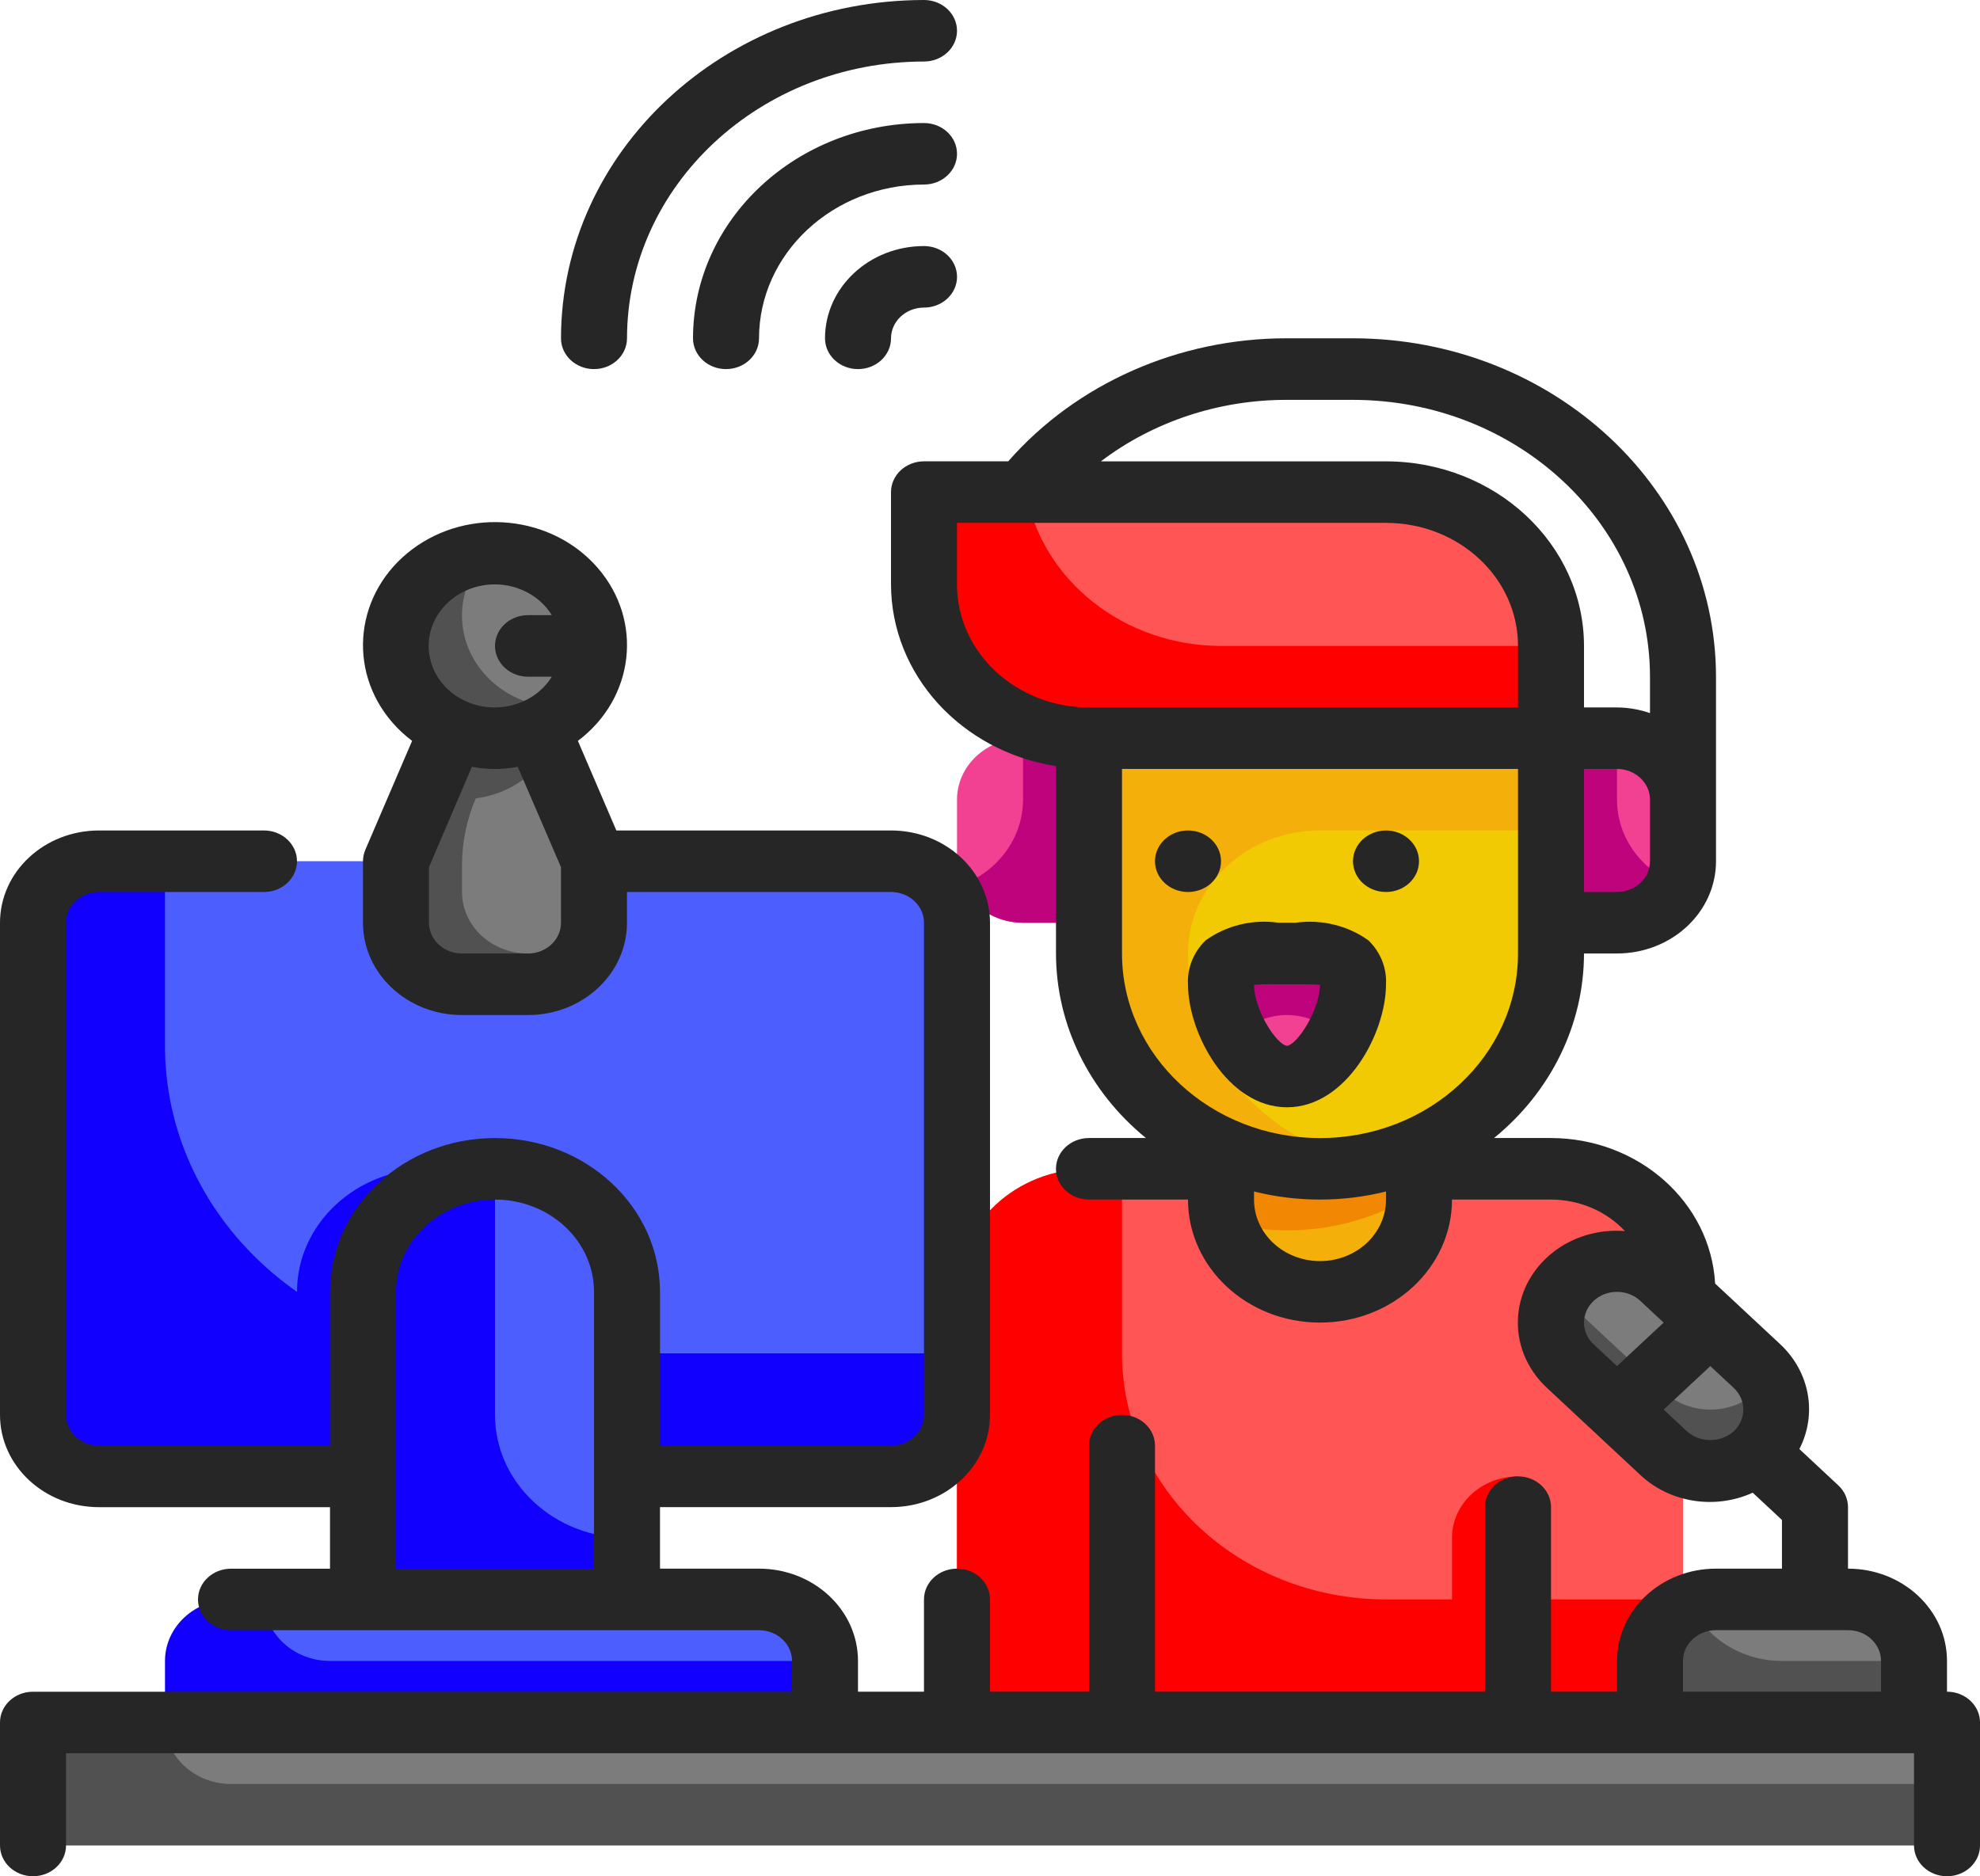 <?xml version="1.0" encoding="utf-8"?>
<!-- Generator: Adobe Illustrator 24.0.2, SVG Export Plug-In . SVG Version: 6.00 Build 0)  -->
<svg version="1.1" id="Capa_1" xmlns="http://www.w3.org/2000/svg" xmlns:xlink="http://www.w3.org/1999/xlink" x="0px" y="0px"
	 viewBox="0 0 1033 979" style="enable-background:new 0 0 1033 979;" xml:space="preserve">
<style type="text/css">
	.st0{fill:#515151;}
	.st1{fill:#4D5EFF;}
	.st2{fill:#1200FF;}
	.st3{fill:#FF5555;}
	.st4{fill:#F5AF0B;}
	.st5{fill:#F28704;}
	.st6{fill:#F2CA04;}
	.st7{fill:#F24193;}
	.st8{fill:#BF037D;}
	.st9{fill:#FF0000;}
	.st10{fill:#7C7C7C;}
	.st11{fill:#262626;}
</style>
<g>
	<path class="st0" d="M17.22,898.75h998.57v64.2H17.22V898.75z"/>
	<path class="st1" d="M51.65,449.38h413.2c19.02,0,34.43,14.37,34.43,32.1v256.79c0,17.73-15.42,32.1-34.43,32.1H51.65
		c-19.02,0-34.43-14.37-34.43-32.1V481.48C17.22,463.75,32.63,449.38,51.65,449.38z"/>
	<path class="st2" d="M86.08,545.67v-96.3H51.65c-19.02,0-34.43,14.37-34.43,32.1v256.79c0,17.73,15.42,32.1,34.43,32.1h413.2
		c19.02,0,34.43-14.37,34.43-32.1v-32.1H258.25C163.16,706.16,86.08,634.31,86.08,545.67z"/>
	<path class="st2" d="M223.82,609.87h34.43l0,0v160.49l0,0h-103.3l0,0v-96.3C154.95,638.61,185.78,609.87,223.82,609.87z"/>
	<path class="st2" d="M120.52,834.56h275.47c19.02,0,34.43,14.37,34.43,32.1v32.1l0,0H86.08l0,0v-32.1
		C86.08,848.93,101.5,834.56,120.52,834.56z"/>
	<path class="st2" d="M258.25,609.87c38.03,0,68.87,28.74,68.87,64.2v160.49l0,0H189.38l0,0V674.07
		C189.38,638.61,220.22,609.87,258.25,609.87z"/>
	<path class="st3" d="M568.15,609.87h241.03c38.03,0,68.87,28.74,68.87,64.2v224.69l0,0H499.28l0,0V674.07
		C499.28,638.61,530.12,609.87,568.15,609.87z"/>
	<path class="st4" d="M637.02,545.67h103.3l0,0v80.25c0,26.59-23.12,48.15-51.65,48.15c-28.53,0-51.65-21.56-51.65-48.15V545.67
		L637.02,545.67z"/>
	<path class="st5" d="M637.02,625.92c0.04,3.97,0.62,7.91,1.72,11.75c34.7,9.26,72.03,3.41,101.58-15.92v-76.07h-103.3V625.92z"/>
	<path class="st6" d="M568.15,385.18h241.03l0,0v112.34c0,62.05-53.96,112.34-120.52,112.34s-120.52-50.3-120.52-112.34V385.18
		L568.15,385.18z"/>
	<path class="st3" d="M482.07,256.79H723.1c47.54,0,86.08,35.93,86.08,80.25v48.15l0,0H568.15c-47.54,0-86.08-35.93-86.08-80.25
		V256.79L482.07,256.79z"/>
	<path class="st7" d="M533.72,385.18h34.43l0,0v96.3l0,0h-34.43c-19.02,0-34.43-14.37-34.43-32.1v-32.1
		C499.28,399.55,514.7,385.18,533.72,385.18z"/>
	<path class="st7" d="M809.18,385.18h34.43c19.02,0,34.43,14.37,34.43,32.1v32.1c0,17.73-15.42,32.1-34.43,32.1h-34.43l0,0V385.18
		L809.18,385.18z"/>
	<path class="st8" d="M705.88,513.57c0,17.65-15.5,48.15-34.43,48.15s-34.43-30.49-34.43-48.15s15.5-16.05,34.43-16.05
		S705.88,495.92,705.88,513.57z"/>
	<path class="st7" d="M671.45,529.62c-10.09,0.03-19.65,4.2-26.13,11.41c6.32,11.23,15.62,20.69,26.13,20.69
		c10.52,0,19.82-9.37,26.13-20.69C691.1,533.83,681.54,529.65,671.45,529.62z"/>
	<path class="st8" d="M843.62,417.28v-32.1h-34.43v96.3h34.43c13.9,0,26.44-7.8,31.78-19.77
		C856.16,454.23,843.62,436.71,843.62,417.28z"/>
	<path class="st8" d="M533.72,417.28v-32.1h34.43v96.3h-34.43c-13.9,0-26.44-7.8-31.78-19.77
		C521.17,454.23,533.71,436.71,533.72,417.28z"/>
	<path class="st9" d="M535.27,256.79h-53.2v48.15c0,44.32,38.54,80.25,86.08,80.25h241.03v-48.15H637.02
		C586.65,336.99,543.66,303.08,535.27,256.79z"/>
	<path class="st4" d="M619.8,497.52c0-35.45,30.83-64.2,68.87-64.2h120.52v-48.15H568.15v112.34
		c-0.1,61.96,53.71,112.26,120.17,112.34c8.8,0.01,17.58-0.88,26.17-2.65C659.21,595.92,619.82,550.28,619.8,497.52z"/>
	<path class="st9" d="M585.37,706.16v-96.3h-17.22c-38.03,0-68.87,28.74-68.87,64.2v224.69h378.77v-64.2H723.1
		C647.03,834.56,585.37,777.07,585.37,706.16z"/>
	<path class="st9" d="M791.97,770.36L791.97,770.36V882.7l0,0h-34.43l0,0v-80.25C757.53,784.73,772.95,770.36,791.97,770.36z"/>
	<path class="st10" d="M819.09,667.44L819.09,667.44c13.45-12.53,35.24-12.53,48.69,0l48.69,45.39c13.45,12.53,13.45,32.85,0,45.39
		l0,0c-13.45,12.53-35.24,12.53-48.69,0l-48.69-45.39C805.64,700.29,805.64,679.97,819.09,667.44z"/>
	<path class="st10" d="M895.27,834.56h68.87c19.02,0,34.43,14.37,34.43,32.1v32.1l0,0H860.83l0,0v-32.1
		C860.83,848.93,876.25,834.56,895.27,834.56z"/>
	<path class="st0" d="M916.67,726.11c-13.44,12.54-35.25,12.54-48.7,0.01c0,0-0.01-0.01-0.01-0.01l-48.69-45.4
		c-2.08-1.99-3.87-4.22-5.32-6.64c-7.83,12.55-5.65,28.44,5.32,38.74l48.69,45.4c13.62,12.38,35.42,12.12,48.69-0.57
		c10.68-10.21,12.85-25.77,5.33-38.19C920.52,721.87,918.74,724.11,916.67,726.11L916.67,726.11z"/>
	<path class="st0" d="M882.04,837.03c-12.84,4.98-21.21,16.66-21.21,29.63v32.1h137.73v-32.1H929.7
		C908.86,866.65,890.06,854.96,882.04,837.03z"/>
	<path class="st10" d="M86.08,898.75h929.7l0,0v32.1l0,0H120.52C101.5,930.85,86.08,916.48,86.08,898.75L86.08,898.75z"/>
	<path class="st1" d="M258.25,609.87c38.03,0,68.87,28.74,68.87,64.2v128.39l0,0c-38.03,0-68.87-28.74-68.87-64.2V609.87
		L258.25,609.87z"/>
	<path class="st1" d="M137.73,834.56h258.25c19.02,0,34.43,14.37,34.43,32.1l0,0H172.17C153.15,866.66,137.73,852.28,137.73,834.56
		L137.73,834.56z"/>
	<ellipse class="st10" cx="258.25" cy="337.03" rx="51.65" ry="48.15"/>
	<path class="st10" d="M280.3,380.37c-13.91,6.36-30.2,6.36-44.11,0l-29.6,69.01v32.1c0,17.73,15.42,32.1,34.43,32.1h34.43
		c19.02,0,34.43-14.37,34.43-32.1v-32.1L280.3,380.37z"/>
	<path class="st0" d="M292.68,369.13c-28.4,0.12-51.53-21.25-51.66-47.72c-0.06-11.85,4.59-23.3,13.06-32.14
		c-28.36,2.05-49.58,25.14-47.38,51.59c2.2,26.44,26.97,46.21,55.34,44.17c13.44-0.97,25.94-6.81,34.81-16.28
		C295.44,368.84,294.11,369.13,292.68,369.13L292.68,369.13z"/>
	<path class="st0" d="M275.47,497.52c-19.02,0-34.43-14.37-34.43-32.1v-14.09c0-11.9,2.43-23.69,7.18-34.73
		c15.75-2.06,29.61-10.75,37.58-23.58l-5.42-12.61c-13.91,6.36-30.2,6.36-44.11,0l-29.66,68.96v32.1c0,17.73,15.42,32.1,34.43,32.1
		h34.43c12.25-0.03,23.56-6.15,29.66-16.05H275.47z"/>
	<g>
		<path class="st11" d="M1015.78,882.7v-16.05c0-26.59-23.12-48.15-51.65-48.15v-32.1c0-4.26-1.82-8.34-5.04-11.35l-20.33-18.95
			c9.43-18.34,5.45-40.23-9.93-54.65l-34.02-31.71c-2.39-42.48-39.98-75.82-85.62-75.93h-29.72c29.8-24.29,46.91-59.39,46.93-96.3
			h17.22c28.53,0,51.65-21.56,51.65-48.15l0,0v-96.3c-0.12-97.45-84.84-176.43-189.38-176.54h-34.43
			c-56.37-0.08-109.79,23.5-145.45,64.2h-43.94c-9.51,0-17.22,7.19-17.22,16.05v48.15c0.09,46.94,36.44,86.99,86.08,94.85v97.74
			c0.02,36.9,17.13,72,46.93,96.3h-29.72c-9.51,0-17.22,7.19-17.22,16.05s7.71,16.05,17.22,16.05h51.65
			c0,35.45,30.83,64.2,68.87,64.2c38.03,0,68.87-28.74,68.87-64.2h51.65c14.8,0.04,28.86,6.04,38.57,16.45
			c-28.32-2.27-53.24,17.29-55.68,43.69c-1.31,14.17,4.2,28.15,15.03,38.16l24.33,22.69l24.33,22.69
			c15.39,14.51,39,18.24,58.66,9.28l15.25,14.22v25.41h-34.4c-28.53,0-51.65,21.56-51.65,48.15v16.05h-34.43v-96.3
			c0-8.86-7.71-16.05-17.22-16.05s-17.22,7.19-17.22,16.05v96.3H602.58V754.31c0-8.86-7.71-16.05-17.22-16.05
			c-9.51,0-17.22,7.19-17.22,16.05V882.7H516.5v-48.15c0-8.86-7.71-16.05-17.22-16.05c-9.51,0-17.22,7.19-17.22,16.05v48.15h-34.43
			v-16.05c0-26.59-23.12-48.15-51.65-48.15h-51.65v-32.1h120.52c28.53,0,51.65-21.56,51.65-48.15V481.48
			c0-26.59-23.12-48.15-51.65-48.15H321.56l-20.06-46.75c29.6-22.27,34.23-62.68,10.34-90.27c-23.89-27.59-67.24-31.91-96.84-9.64
			c-29.6,22.27-34.23,62.68-10.34,90.27c3.07,3.55,6.54,6.78,10.34,9.64l-24.4,56.83c-0.81,1.9-1.22,3.93-1.22,5.97v32.1
			c0,26.59,23.12,48.15,51.65,48.15h34.43c28.53,0,51.65-21.56,51.65-48.15v-16.05h137.73c9.51,0,17.22,7.19,17.22,16.05v256.79
			c0,8.86-7.71,16.05-17.22,16.05H344.33v-80.25c0-44.32-38.54-80.25-86.08-80.25s-86.08,35.93-86.08,80.25v80.25H51.65
			c-9.51,0-17.22-7.19-17.22-16.05V481.48c0-8.86,7.71-16.05,17.22-16.05h86.08c9.51,0,17.22-7.19,17.22-16.05
			s-7.71-16.05-17.22-16.05H51.65C23.12,433.33,0,454.88,0,481.48v256.79c0,26.59,23.12,48.15,51.65,48.15h120.52v32.1h-51.65
			c-9.51,0-17.22,7.19-17.22,16.05s7.71,16.05,17.22,16.05h275.47c9.51,0,17.22,7.19,17.22,16.05v16.05H17.22
			C7.71,882.7,0,889.89,0,898.75v64.2C0,971.81,7.71,979,17.22,979s17.22-7.19,17.22-16.05V914.8h964.13v48.15
			c0,8.86,7.71,16.05,17.22,16.05c9.51,0,17.22-7.19,17.22-16.05v-64.2C1033,889.89,1025.29,882.7,1015.78,882.7L1015.78,882.7z
			 M860.83,449.38c0,8.86-7.71,16.05-17.22,16.05H826.4v-64.2h17.22c9.51,0,17.22,7.19,17.22,16.05V449.38z M671.45,208.64h34.43
			c85.54,0.09,154.86,64.71,154.95,144.44v19c-5.51-1.9-11.34-2.9-17.22-2.95H826.4v-32.1c-0.06-53.16-46.27-96.24-103.3-96.3
			H574.35C601.77,219.91,636.08,208.57,671.45,208.64z M499.28,304.93v-32.1H723.1c38.03,0,68.87,28.74,68.87,64.2v32.1H568.15
			C530.12,369.13,499.28,340.39,499.28,304.93z M585.37,497.52v-96.3h206.6v96.3c0,53.18-46.25,96.3-103.3,96.3
			S585.37,550.71,585.37,497.52z M688.67,658.02c-19.02,0-34.43-14.37-34.43-32.1v-4.22c22.56,5.63,46.31,5.63,68.87,0v4.22
			C723.1,643.65,707.68,658.02,688.67,658.02z M831.44,678.77c6.72-6.27,17.62-6.27,24.34,0l12.17,11.35l-24.34,22.69l-12.17-11.35
			C824.72,695.19,824.72,685.04,831.44,678.77z M880.13,746.86l-12.17-11.36l24.34-22.69l12.17,11.35
			c6.73,6.26,6.73,16.43,0.01,22.7c0,0-0.01,0.01-0.01,0.01C897.67,752.93,886.94,752.93,880.13,746.86z M258.25,304.93
			c12.25,0.03,23.55,6.15,29.65,16.05h-12.43c-9.51,0-17.22,7.19-17.22,16.05s7.71,16.05,17.22,16.05h12.43
			c-9.51,15.35-30.57,20.61-47.04,11.75c-16.47-8.86-22.11-28.5-12.6-43.85C234.44,311,245.89,304.88,258.25,304.93z M292.68,481.48
			c0,8.86-7.71,16.05-17.22,16.05h-34.43c-9.51,0-17.22-7.19-17.22-16.05v-29.02l22.38-52.35c7.9,1.5,16.04,1.5,23.93,0l22.55,52.35
			L292.68,481.48z M206.6,818.51V674.07c0-26.59,23.12-48.15,51.65-48.15s51.65,21.56,51.65,48.15v144.44H206.6z M878.05,882.7
			v-16.05c0-8.86,7.71-16.05,17.22-16.05h68.87c9.51,0,17.22,7.19,17.22,16.05v16.05H878.05z"/>
	</g>
	<g>
		<ellipse class="st11" cx="619.8" cy="449.38" rx="17.22" ry="16.05"/>
	</g>
	<g>
		<ellipse class="st11" cx="723.1" cy="449.38" rx="17.22" ry="16.05"/>
	</g>
	<g>
		<path class="st11" d="M619.8,513.57c0,25.55,20.66,64.2,51.65,64.2s51.65-38.65,51.65-64.2c0.45-8.47-2.86-16.74-9.14-22.87
			c-10.81-7.79-24.57-11.13-38.08-9.23h-8.85c-13.52-1.94-27.3,1.41-38.08,9.24C622.66,496.85,619.36,505.11,619.8,513.57
			L619.8,513.57z M666.77,513.57h9.37c3.89,0,9.3,0,12.53,0.29c-0.17,13.14-11.74,31.14-17.22,31.83
			c-5.53-0.69-17.1-18.68-17.22-31.83C658.4,513.56,662.59,513.46,666.77,513.57z"/>
	</g>
	<g>
		<path class="st11" d="M482.07,128.39c-28.53,0-51.65,21.56-51.65,48.15c0,8.86,7.71,16.05,17.22,16.05s17.22-7.19,17.22-16.05
			s7.71-16.05,17.22-16.05c9.51,0,17.22-7.19,17.22-16.05S491.58,128.39,482.07,128.39z"/>
	</g>
	<g>
		<path class="st11" d="M482.07,64.2c-66.53,0.07-120.44,50.33-120.52,112.34c0,8.86,7.71,16.05,17.22,16.05s17.22-7.19,17.22-16.05
			c0.06-44.3,38.56-80.19,86.08-80.25c9.51,0,17.22-7.19,17.22-16.05S491.58,64.2,482.07,64.2z"/>
	</g>
	<g>
		<path class="st11" d="M309.9,192.59c9.51,0,17.22-7.19,17.22-16.05c0.1-79.73,69.42-144.35,154.95-144.44
			c9.51,0,17.22-7.19,17.22-16.05S491.58,0,482.07,0C377.52,0.11,292.81,79.09,292.68,176.54
			C292.68,185.4,300.39,192.59,309.9,192.59z"/>
	</g>
</g>
</svg>
